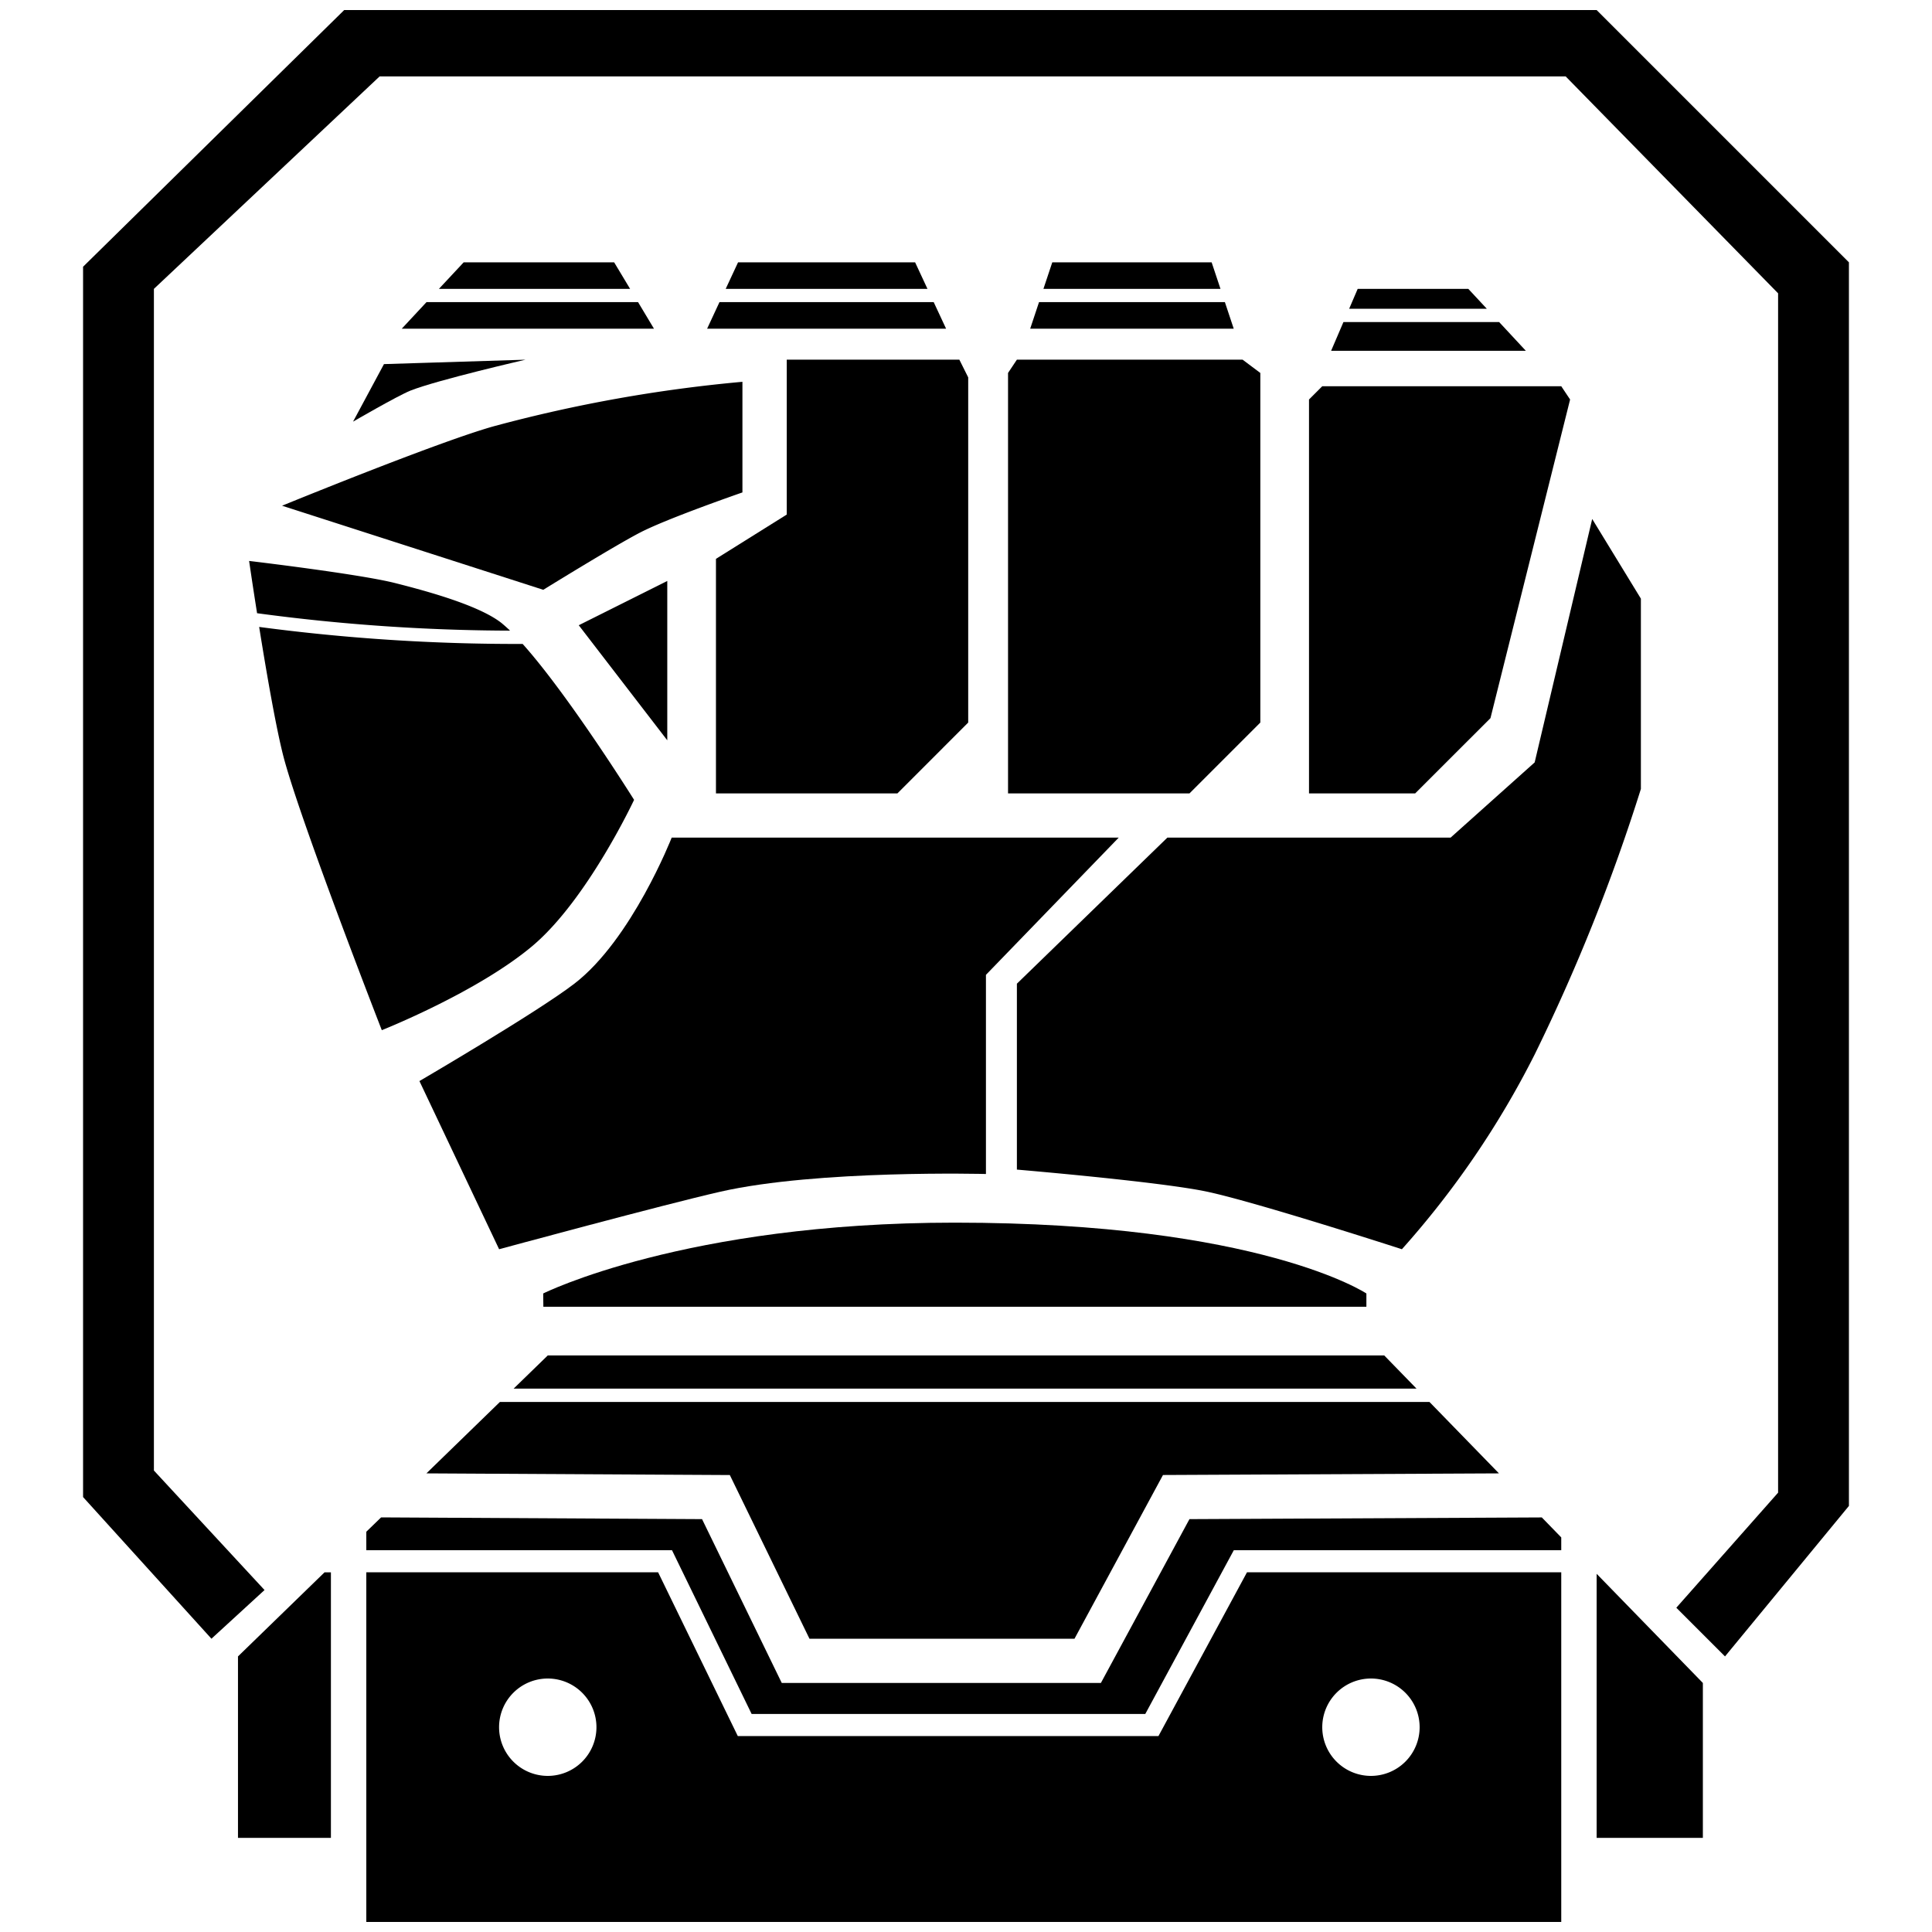 <svg xmlns="http://www.w3.org/2000/svg" viewBox="0 0 500 500"><title>steiner</title><g id="Icons"><path d="M173.83,216.78H289.52l-34.36,35.51v51.54s-43.52-1.15-68.72,4.58c-14.7,3.34-57.27,14.89-57.27,14.89l-20.62-43.52s30.51-17.83,40.09-25.2C163.53,243.13,173.83,216.78,173.83,216.78Z"/><path d="M263.17,302.69V254.58l38.94-37.8h73.3l21.76-19.47,14.89-63,12.6,20.62v49.25a487.06,487.06,0,0,1-27.49,68.72,232.76,232.76,0,0,1-34.36,50.4s-37.38-12.11-50.4-14.89C300.33,305.83,263.17,302.69,263.17,302.69Z"/><polygon points="149.78 161.81 172.69 150.35 172.69 191.59 149.78 161.81"/><polygon points="68.46 411.5 39.83 380.57 39.83 74.76 98.24 19.78 405.2 19.78 460.17 75.91 460.17 386.3 433.83 416.08 446.43 428.68 478.5 389.73 478.5 67.89 413.21 2.6 89.08 2.6 21.5 69.03 21.5 387.44 54.72 424.1 68.46 411.5"/><polygon points="110.35 381.31 188.88 381.74 209.49 424.1 278.08 424.1 300.98 381.73 387.93 381.31 369.94 362.82 129.38 362.82 110.35 381.31"/><polygon points="307.83 393.15 284.91 435.55 202.32 435.55 181.69 393.15 98.63 392.7 94.8 396.41 94.8 401.19 173.91 401.19 194.52 443.57 296.4 443.57 319.31 401.19 404.05 401.19 404.05 397.88 399.02 392.71 307.83 393.15"/><path d="M404.05,406.91H322.72l-22.91,42.38H190.94l-20.62-42.38H94.8V497.4H404.05ZM141.76,459.6a12.6,12.6,0,1,1,12.6-12.6A12.6,12.6,0,0,1,141.76,459.6Zm213,0A12.6,12.6,0,1,1,367.4,447,12.6,12.6,0,0,1,354.8,459.6Z"/><polygon points="366.6 359.38 358.24 350.79 141.76 350.79 132.92 359.38 366.6 359.38"/><polygon points="85.64 406.92 83.99 406.92 61.59 428.68 61.59 475.64 85.64 475.64 85.64 406.92"/><polygon points="413.21 407.3 413.21 475.64 440.7 475.64 440.7 435.55 413.21 407.3"/><path d="M140.62,338.19h213v-3.44s-27.49-18.33-106.52-18.33c-69.87,0-106.52,18.33-106.52,18.33Z"/><polygon points="203.61 93.08 248.28 93.08 250.57 97.67 250.57 187 232.25 205.33 185.29 205.33 185.29 144.63 203.61 133.17 203.61 93.08"/><polygon points="260.88 96.52 263.17 93.08 321.58 93.08 326.17 96.52 326.17 187 307.84 205.33 260.88 205.33 260.88 96.52"/><polygon points="338.77 103.39 342.2 99.96 404.05 99.96 406.34 103.39 385.73 185.86 366.25 205.33 338.77 205.33 338.77 103.39"/><polygon points="163.07 74.76 158.94 67.89 120 67.89 113.59 74.76 163.07 74.76"/><polygon points="110.38 78.19 103.97 85.07 169.25 85.07 165.13 78.19 110.38 78.19"/><polygon points="384.79 79.91 380 74.76 351.37 74.76 349.16 79.91 384.79 79.91"/><polygon points="347.68 83.35 344.49 90.79 394.89 90.79 387.98 83.35 347.68 83.35"/><polygon points="186.2 78.19 183 85.07 244.85 85.07 241.64 78.19 186.2 78.19"/><polygon points="240.03 74.76 236.83 67.89 191.01 67.89 187.81 74.76 240.03 74.76"/><polygon points="268.9 78.19 266.61 85.07 319.29 85.07 317 78.19 268.9 78.19"/><polygon points="315.86 74.76 313.57 67.89 272.33 67.89 270.04 74.76 315.86 74.76"/><path d="M91.37,109.12l8-14.89L136,93.09s-22.73,5.22-29.78,8C102.79,102.48,91.37,109.12,91.37,109.12Z"/><path d="M73,130.88s40.77-16.7,55-20.62a376.25,376.25,0,0,1,64.14-11.45v28.63s-19.17,6.63-26.34,10.31c-6.5,3.33-25.2,14.89-25.2,14.89Z"/><path d="M132,163.21c-.79-.76-1.54-1.42-2.24-2-6-4.7-20.11-8.44-27.49-10.31-9.26-2.35-37.8-5.73-37.8-5.73s.83,5.74,2.06,13.53A498.61,498.61,0,0,0,132,163.21Z"/><path d="M135.26,166.65a504.77,504.77,0,0,1-68.19-4.4c1.93,12.05,4.56,27.29,6.54,34.49,4.89,17.74,25.2,69.87,25.2,69.87s24.68-9.78,38.94-21.76S164.1,207,164.1,207,147.22,180,135.26,166.65Z"/></g></svg>